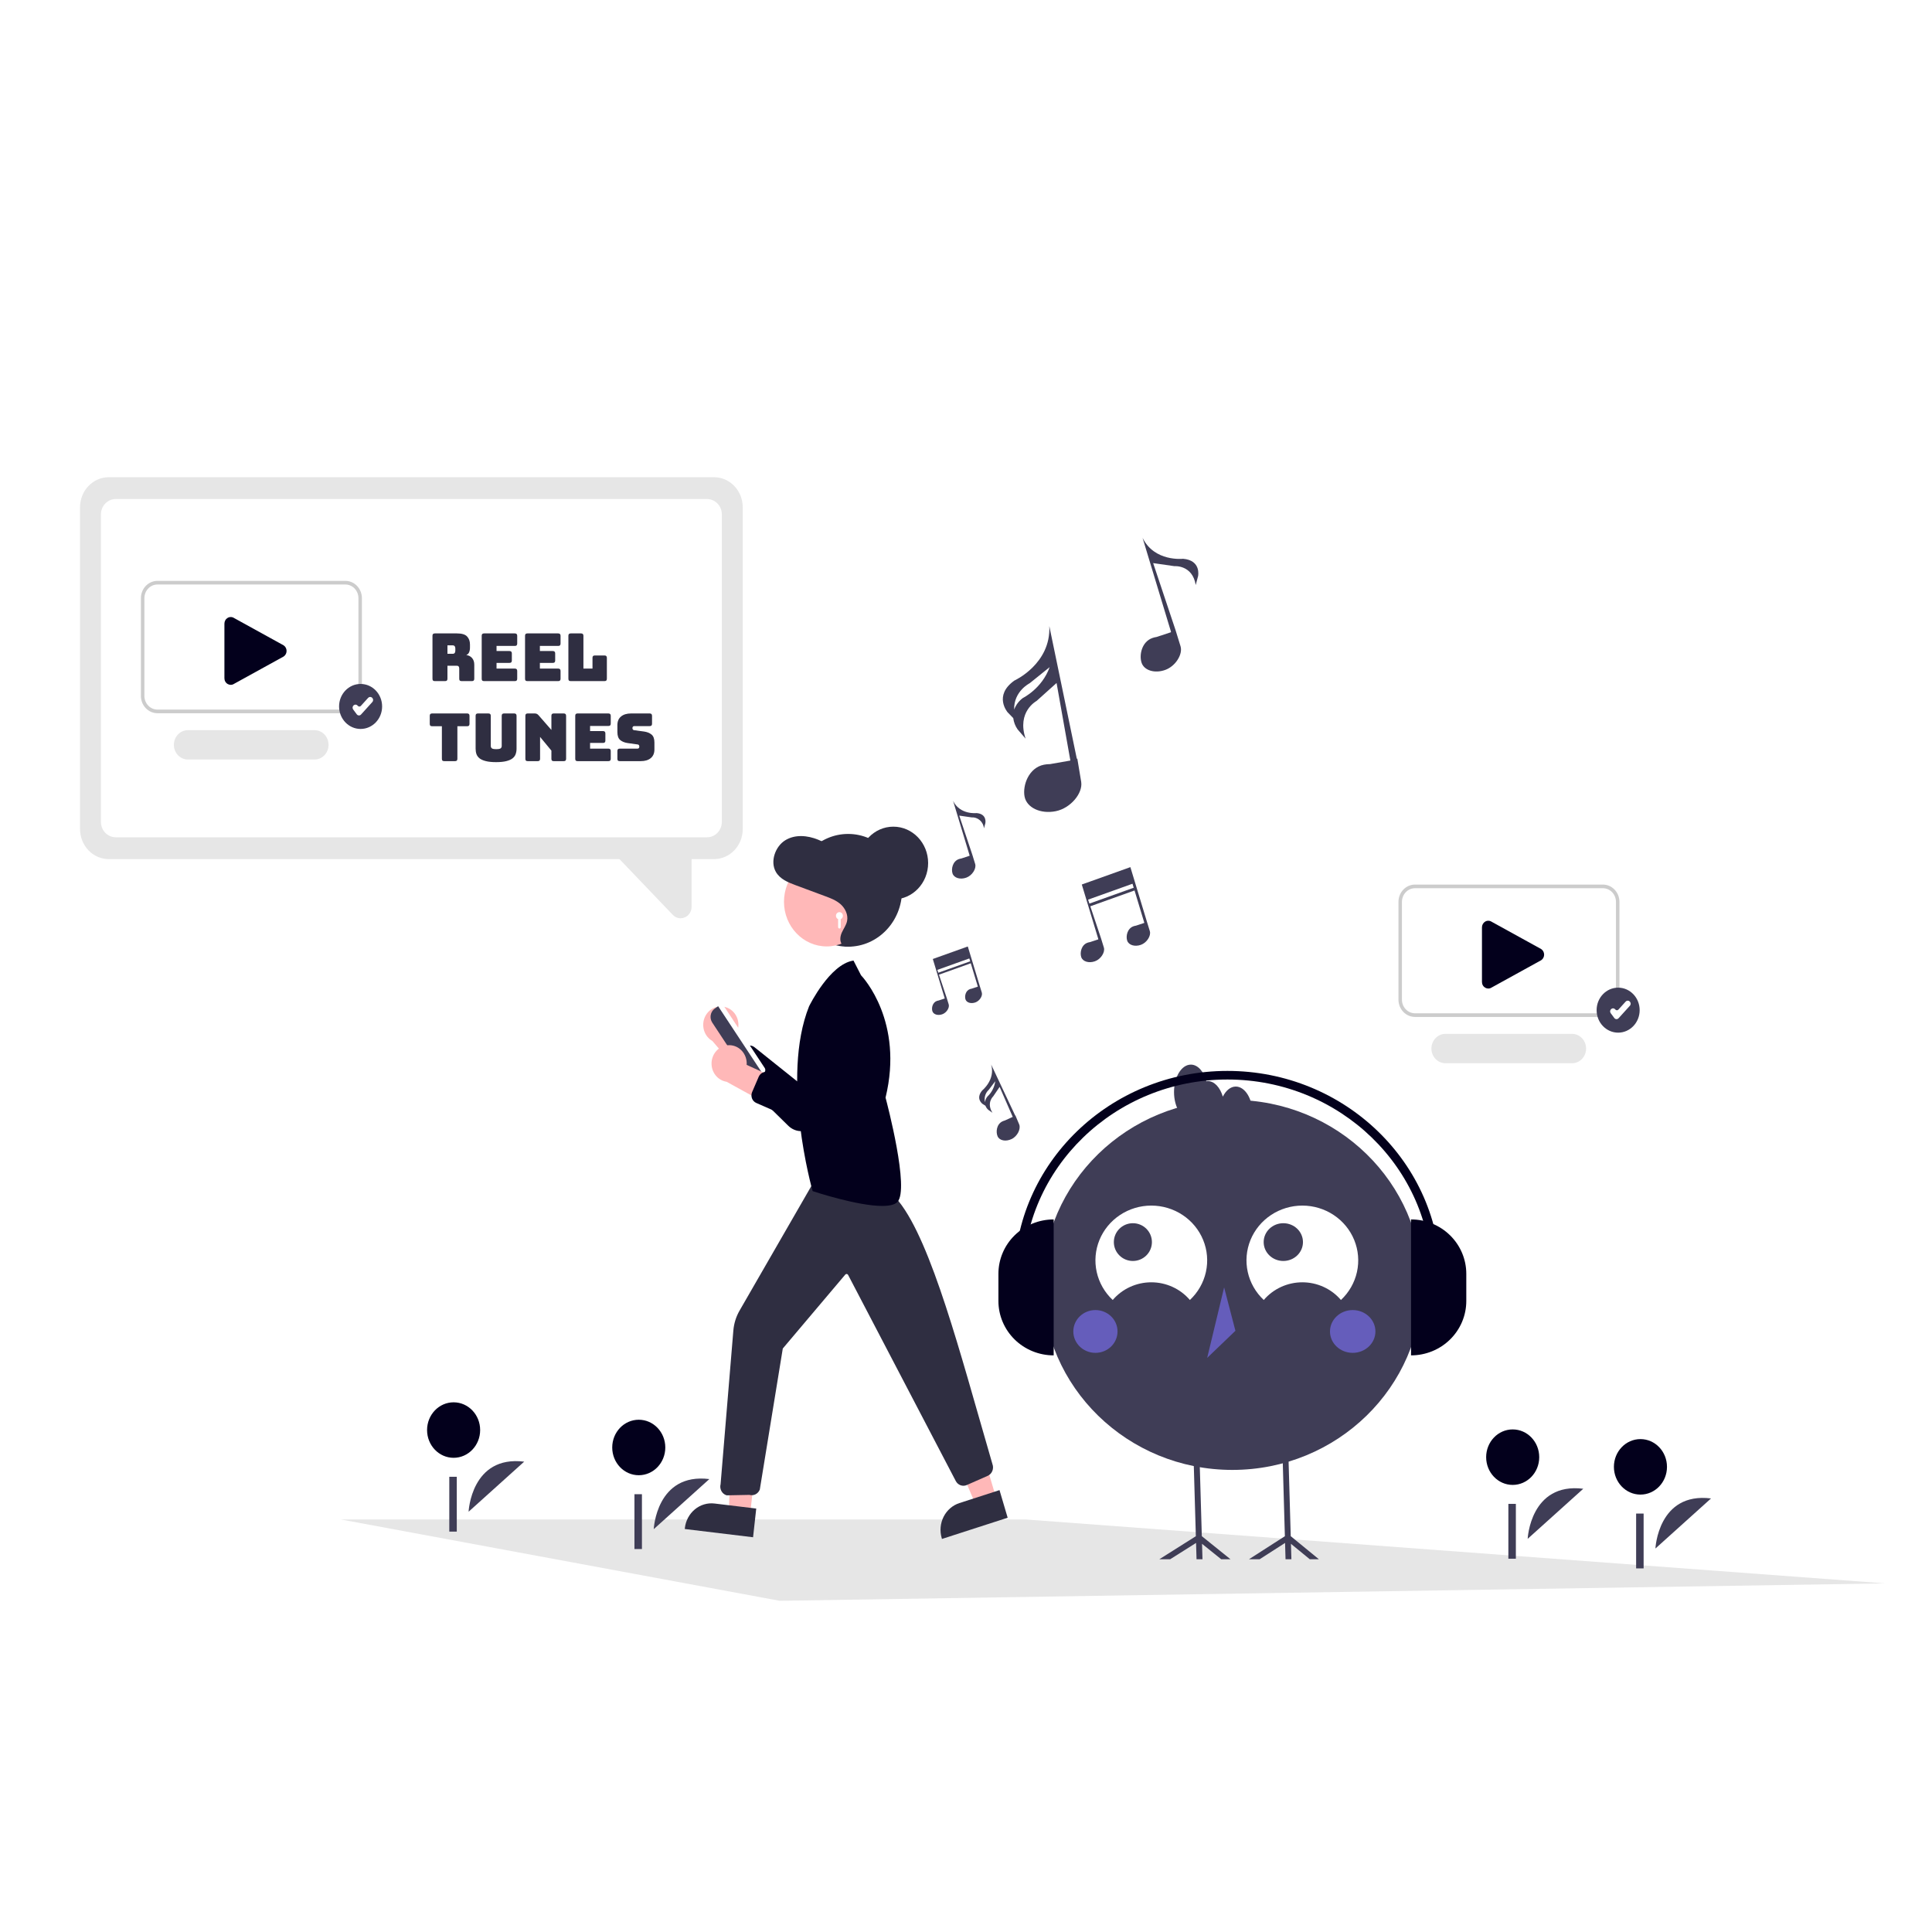 <svg width="700" height="700" viewBox="0 0 700 700" fill="none" xmlns="http://www.w3.org/2000/svg">
<g clip-path="url(#clip0_1_2)">
<path d="M700 0H0V700H700V0Z" fill="white"/>
<path d="M580.77 367.795H512.676C511.255 367.793 509.894 367.202 508.89 366.152C507.885 365.102 507.321 363.679 507.319 362.194V326.758C507.32 325.273 507.885 323.849 508.89 322.799C509.894 321.749 511.255 321.158 512.676 321.157H580.77C582.19 321.158 583.551 321.749 584.556 322.799C585.56 323.849 586.125 325.273 586.126 326.758V362.194C586.125 363.679 585.56 365.102 584.556 366.152C583.551 367.202 582.19 367.793 580.77 367.795Z" fill="white"/>
<path d="M580.77 368.454H512.676C511.088 368.452 509.567 367.792 508.444 366.618C507.322 365.445 506.691 363.854 506.689 362.194V326.758C506.691 325.098 507.322 323.507 508.444 322.333C509.567 321.16 511.088 320.5 512.676 320.498H580.77C582.357 320.5 583.879 321.16 585.001 322.333C586.123 323.507 586.755 325.098 586.757 326.758V362.194C586.755 363.854 586.123 365.445 585.001 366.618C583.879 367.792 582.357 368.452 580.77 368.454ZM512.676 321.816C511.422 321.817 510.221 322.338 509.335 323.265C508.449 324.191 507.95 325.447 507.949 326.758V362.194C507.95 363.504 508.449 364.76 509.335 365.687C510.221 366.613 511.422 367.134 512.676 367.136H580.77C582.023 367.134 583.224 366.613 584.11 365.687C584.996 364.76 585.495 363.504 585.496 362.194V326.758C585.495 325.447 584.996 324.191 584.11 323.265C583.224 322.338 582.023 321.817 580.77 321.816H512.676Z" fill="#CCCCCC"/>
<path d="M569.583 385.23H523.712C522.363 385.228 521.07 384.667 520.117 383.669C519.163 382.671 518.628 381.319 518.628 379.908C518.628 378.498 519.163 377.146 520.117 376.148C521.07 375.15 522.363 374.589 523.712 374.587H569.583C570.933 374.587 572.227 375.148 573.181 376.146C574.136 377.144 574.672 378.497 574.672 379.908C574.672 381.32 574.136 382.673 573.181 383.671C572.227 384.669 570.933 385.23 569.583 385.23Z" fill="#E6E6E6"/>
<path d="M539.235 358.17C538.848 358.169 538.468 358.065 538.13 357.869C537.769 357.665 537.467 357.362 537.258 356.992C537.049 356.623 536.94 356.2 536.943 355.771V335.994C536.943 335.565 537.053 335.145 537.262 334.775C537.471 334.406 537.771 334.103 538.13 333.896C538.489 333.69 538.895 333.588 539.305 333.602C539.715 333.615 540.114 333.744 540.46 333.974L558.403 343.862C558.728 344.078 558.996 344.377 559.182 344.73C559.367 345.083 559.465 345.48 559.465 345.883C559.465 346.286 559.367 346.682 559.182 347.035C558.996 347.389 558.728 347.687 558.403 347.903L540.46 357.792C540.095 358.037 539.669 358.169 539.235 358.17Z" fill="#03001C"/>
<path d="M586.283 374.15C590.589 374.15 594.08 370.5 594.08 365.998C594.08 361.496 590.589 357.846 586.283 357.846C581.976 357.846 578.486 361.496 578.486 365.998C578.486 370.5 581.976 374.15 586.283 374.15Z" fill="#3F3D56"/>
<path d="M585.699 369.256C585.682 369.256 585.666 369.256 585.649 369.255C585.502 369.247 585.359 369.207 585.228 369.136C585.098 369.065 584.983 368.966 584.893 368.844L583.59 367.093C583.508 366.982 583.447 366.856 583.412 366.721C583.376 366.585 583.366 366.444 583.383 366.305C583.4 366.166 583.442 366.032 583.508 365.91C583.575 365.789 583.663 365.682 583.769 365.596L583.816 365.558C583.922 365.471 584.043 365.408 584.172 365.371C584.301 365.334 584.436 365.323 584.569 365.341C584.702 365.358 584.83 365.403 584.947 365.472C585.063 365.541 585.166 365.634 585.248 365.745C585.314 365.833 585.397 365.905 585.492 365.957C585.587 366.009 585.692 366.038 585.799 366.044C585.906 366.049 586.012 366.03 586.112 365.989C586.211 365.947 586.301 365.883 586.375 365.802L589.02 362.882C589.206 362.677 589.463 362.557 589.733 362.549C590.004 362.542 590.266 362.646 590.463 362.841L590.506 362.884C590.603 362.98 590.681 363.096 590.736 363.224C590.791 363.351 590.821 363.489 590.824 363.629C590.828 363.769 590.805 363.909 590.757 364.04C590.709 364.17 590.637 364.29 590.545 364.392L586.439 368.923C586.344 369.028 586.229 369.112 586.102 369.169C585.975 369.227 585.837 369.256 585.699 369.256Z" fill="white"/>
<path d="M683 573.687L282.505 580L123.529 550.54H371.711L683 573.687Z" fill="#E6E6E6"/>
<path d="M236.864 554.041C236.864 554.041 237.801 533.51 257.012 535.897L236.864 554.041Z" fill="#3F3D56"/>
<path d="M231.436 534.503C236.746 534.503 241.051 530.002 241.051 524.45C241.051 518.898 236.746 514.397 231.436 514.397C226.126 514.397 221.821 518.898 221.821 524.45C221.821 530.002 226.126 534.503 231.436 534.503Z" fill="#03001C"/>
<path d="M232.586 541.379H229.871V561.244H232.586V541.379Z" fill="#3F3D56"/>
<path d="M553.504 557.548C553.504 557.548 554.441 537.017 573.652 539.404L553.504 557.548Z" fill="#3F3D56"/>
<path d="M548.076 538.011C553.386 538.011 557.691 533.51 557.691 527.957C557.691 522.405 553.386 517.904 548.076 517.904C542.766 517.904 538.461 522.405 538.461 527.957C538.461 533.51 542.766 538.011 548.076 538.011Z" fill="#03001C"/>
<path d="M549.225 544.886H546.511V564.751H549.225V544.886Z" fill="#3F3D56"/>
<path d="M599.792 561.055C599.792 561.055 600.73 540.524 619.941 542.911L599.792 561.055Z" fill="#3F3D56"/>
<path d="M594.364 541.518C599.675 541.518 603.979 537.017 603.979 531.464C603.979 525.912 599.675 521.411 594.364 521.411C589.054 521.411 584.749 525.912 584.749 531.464C584.749 537.017 589.054 541.518 594.364 541.518Z" fill="#03001C"/>
<path d="M595.514 548.393H592.8V568.258H595.514V548.393Z" fill="#3F3D56"/>
<path d="M169.779 547.728C169.779 547.728 170.717 527.197 189.928 529.584L169.779 547.728Z" fill="#3F3D56"/>
<path d="M164.351 528.191C169.661 528.191 173.966 523.69 173.966 518.137C173.966 512.585 169.661 508.084 164.351 508.084C159.041 508.084 154.736 512.585 154.736 518.137C154.736 523.69 159.041 528.191 164.351 528.191Z" fill="#03001C"/>
<path d="M165.501 535.066H162.787V554.931H165.501V535.066Z" fill="#3F3D56"/>
<path d="M446.505 532.577C484.471 532.577 515.249 502.563 515.249 465.539C515.249 428.514 484.471 398.5 446.505 398.5C408.539 398.5 377.762 428.514 377.762 465.539C377.762 502.563 408.539 532.577 446.505 532.577Z" fill="#3F3D56"/>
<path d="M403.16 471.011C404.869 469.005 407.007 467.391 409.423 466.283C411.838 465.176 414.472 464.602 417.139 464.602C419.805 464.602 422.44 465.176 424.855 466.283C427.271 467.391 429.409 469.005 431.118 471.011C434.043 468.273 436.065 464.74 436.923 460.865C437.781 456.991 437.435 452.953 435.931 449.273C434.427 445.593 431.833 442.439 428.484 440.217C425.134 437.995 421.183 436.808 417.139 436.808C413.095 436.808 409.143 437.995 405.794 440.217C402.445 442.439 399.851 445.593 398.346 449.273C396.842 452.953 396.497 456.991 397.355 460.865C398.213 464.74 400.234 468.273 403.16 471.011Z" fill="white"/>
<path d="M457.887 471.011C459.597 469.005 461.735 467.391 464.15 466.283C466.566 465.176 469.2 464.602 471.867 464.602C474.533 464.602 477.167 465.176 479.583 466.283C481.998 467.391 484.136 469.005 485.846 471.011C488.771 468.273 490.793 464.74 491.651 460.865C492.509 456.991 492.163 452.953 490.659 449.273C489.155 445.593 486.561 442.439 483.212 440.217C479.862 437.995 475.911 436.808 471.867 436.808C467.823 436.808 463.871 437.995 460.522 440.217C457.172 442.439 454.578 445.593 453.074 449.273C451.57 452.953 451.225 456.991 452.083 460.865C452.94 464.74 454.962 468.273 457.887 471.011Z" fill="white"/>
<path d="M410.465 456.874C414.274 456.874 417.361 453.811 417.361 450.033C417.361 446.255 414.274 443.192 410.465 443.192C406.656 443.192 403.568 446.255 403.568 450.033C403.568 453.811 406.656 456.874 410.465 456.874Z" fill="#3F3D56"/>
<path d="M464.97 456.874C468.902 456.874 472.089 453.811 472.089 450.033C472.089 446.255 468.902 443.192 464.97 443.192C461.038 443.192 457.851 446.255 457.851 450.033C457.851 453.811 461.038 456.874 464.97 456.874Z" fill="#3F3D56"/>
<path d="M396.894 490.165C401.317 490.165 404.903 486.694 404.903 482.412C404.903 478.13 401.317 474.659 396.894 474.659C392.471 474.659 388.885 478.13 388.885 482.412C388.885 486.694 392.471 490.165 396.894 490.165Z" fill="#655DBB"/>
<path d="M490.109 490.165C494.655 490.165 498.341 486.694 498.341 482.412C498.341 478.13 494.655 474.659 490.109 474.659C485.563 474.659 481.878 478.13 481.878 482.412C481.878 486.694 485.563 490.165 490.109 490.165Z" fill="#655DBB"/>
<path d="M443.524 466.451L437.384 491.989L447.617 482.167L443.524 466.451Z" fill="#655DBB"/>
<path d="M474.573 564.956L467.737 559.355L467.897 564.956H465.774L465.604 559.033L456.375 564.956H452.512L465.535 556.598L465.031 539.048L464.654 525.793L466.771 525.736L467.154 539.048L467.658 556.583L477.873 564.956H474.573Z" fill="#3F3D56"/>
<path d="M442.478 564.956L435.521 559.355L435.683 564.956H433.529L433.356 559.033L423.963 564.956H420.031L433.28 556.598L432.767 539.048L432.383 525.793L434.544 525.736L434.933 539.048L435.44 556.583L445.838 564.956H442.478Z" fill="#3F3D56"/>
<path d="M447.744 393.679C445.847 393.679 444.173 395.119 443.054 397.331C442.067 394.005 439.995 391.692 437.574 391.692C437.41 391.708 437.247 391.735 437.086 391.772C436.155 388.221 433.993 385.731 431.472 385.731C428.102 385.731 425.37 390.179 425.37 395.666C425.37 401.153 428.102 405.601 431.472 405.601C431.637 405.585 431.8 405.558 431.961 405.521C432.891 409.072 435.053 411.562 437.574 411.562C439.472 411.562 441.146 410.122 442.265 407.911C443.252 411.236 445.324 413.549 447.744 413.549C451.115 413.549 453.847 409.101 453.847 403.614C453.847 398.127 451.115 393.679 447.744 393.679Z" fill="#3F3D56"/>
<path d="M381.766 491.077C379.137 491.077 376.533 490.567 374.104 489.577C371.675 488.587 369.467 487.136 367.608 485.307C365.749 483.477 364.274 481.305 363.268 478.915C362.262 476.525 361.744 473.963 361.744 471.376V461.525C361.744 456.3 363.853 451.289 367.608 447.595C371.363 443.9 376.456 441.824 381.766 441.824V491.077Z" fill="#03001C"/>
<path d="M511.244 441.824C513.873 441.824 516.477 442.334 518.906 443.324C521.335 444.314 523.543 445.765 525.402 447.594C527.261 449.424 528.736 451.596 529.742 453.986C530.749 456.376 531.266 458.938 531.266 461.525V471.376C531.266 473.963 530.749 476.525 529.742 478.915C528.736 481.305 527.261 483.477 525.402 485.307C523.543 487.136 521.335 488.587 518.906 489.577C516.477 490.567 513.873 491.077 511.244 491.077V441.824Z" fill="#03001C"/>
<path d="M521.923 462.802H518.706C518.706 423.281 485.519 391.127 444.725 391.127C403.932 391.127 370.744 423.281 370.744 462.802H367.528C367.528 421.562 402.159 388.011 444.725 388.011C487.292 388.011 521.923 421.562 521.923 462.802Z" fill="#03001C"/>
<path d="M262.816 364.886C263.712 365.132 264.546 365.58 265.258 366.199C265.971 366.819 266.544 367.594 266.939 368.47C267.334 369.346 267.541 370.302 267.544 371.271C267.547 372.24 267.347 373.197 266.958 374.076L283.168 390.422L271.749 393.098L258.107 377.166C256.737 376.385 255.69 375.106 255.162 373.571C254.635 372.036 254.664 370.353 255.245 368.839C255.825 367.325 256.916 366.087 258.312 365.358C259.707 364.629 261.31 364.461 262.816 364.886Z" fill="#FFB8B8"/>
<path d="M285.611 407.883L265.614 388.268C265.338 387.997 265.117 387.671 264.963 387.31C264.809 386.948 264.726 386.558 264.719 386.162C264.712 385.767 264.781 385.373 264.921 385.006C265.061 384.638 265.271 384.304 265.537 384.022L269.62 379.698C270.105 379.186 270.753 378.875 271.441 378.825C272.129 378.775 272.811 378.989 273.36 379.426L290.118 392.817L300.573 366.305C300.986 365.259 301.599 364.312 302.375 363.524C303.152 362.735 304.074 362.122 305.086 361.721C306.098 361.32 307.178 361.141 308.259 361.194C309.34 361.247 310.4 361.531 311.371 362.029C312.903 362.804 314.153 364.078 314.934 365.659C315.715 367.24 315.984 369.043 315.701 370.797C313.804 382.857 302.31 398.799 295.628 407.229C294.715 408.377 293.484 409.202 292.105 409.589C290.726 409.976 289.266 409.906 287.926 409.39C287.066 409.054 286.279 408.542 285.611 407.883Z" fill="#03001C"/>
<path d="M274.39 388.855L259.667 366.527C259.478 366.24 259.406 365.885 259.466 365.541C259.527 365.198 259.715 364.893 259.99 364.695L260.581 364.268C260.717 364.17 260.871 364.101 261.033 364.065C261.195 364.028 261.362 364.026 261.525 364.057C261.687 364.088 261.843 364.153 261.982 364.247C262.12 364.341 262.24 364.463 262.334 364.605L277.057 386.933C277.151 387.075 277.217 387.236 277.252 387.405C277.286 387.574 277.289 387.749 277.259 387.919C277.229 388.089 277.167 388.252 277.077 388.397C276.987 388.542 276.871 388.668 276.735 388.766L276.143 389.192C275.868 389.39 275.529 389.466 275.2 389.403C274.871 389.34 274.58 389.143 274.39 388.855Z" fill="white"/>
<path d="M270.274 389.021L258.056 370.491C257.535 369.699 257.336 368.724 257.502 367.779C257.668 366.834 258.186 365.996 258.942 365.45L260.187 364.553L276.34 389.05L275.095 389.948C274.338 390.493 273.405 390.701 272.501 390.527C271.597 390.354 270.796 389.812 270.274 389.021Z" fill="#3F3D56"/>
<path d="M271.752 548.96L264.077 548.034L265.094 516.791L275.169 518.007L271.752 548.96Z" fill="#FFB8B8"/>
<path d="M272.851 556.975L248.103 553.989L248.139 553.662C248.285 552.339 248.679 551.059 249.298 549.896C249.917 548.732 250.749 547.708 251.747 546.88C252.744 546.053 253.888 545.439 255.113 545.074C256.337 544.709 257.618 544.6 258.883 544.752L273.999 546.576L272.851 556.975Z" fill="#2F2E41"/>
<path d="M361.002 543.027L353.62 545.411L341.312 516.774L352.207 513.256L361.002 543.027Z" fill="#FFB8B8"/>
<path d="M365.095 549.9L341.293 557.588L341.2 557.273C340.824 556.001 340.691 554.664 340.81 553.338C340.928 552.013 341.295 550.724 341.889 549.547C342.484 548.37 343.295 547.326 344.275 546.476C345.255 545.627 346.386 544.987 347.602 544.594L362.14 539.899L365.095 549.9Z" fill="#2F2E41"/>
<path d="M263.183 541.758C262.404 541.506 261.749 540.946 261.357 540.198C260.964 539.45 260.866 538.572 261.081 537.75L265.708 482.065C265.922 479.525 266.686 477.069 267.942 474.883L295.947 426.288L321.008 430.997L321.17 431.067C333.35 438.866 344.163 476.686 354.621 513.26C356.247 518.948 357.929 524.829 359.571 530.45C359.876 531.253 359.869 532.148 359.551 532.945C359.233 533.742 358.63 534.378 357.87 534.717L350.282 538.057C349.563 538.376 348.756 538.403 348.019 538.134C347.282 537.864 346.667 537.318 346.294 536.6L307.284 461.927C307.236 461.834 307.167 461.754 307.082 461.694C306.998 461.635 306.9 461.599 306.799 461.587C306.699 461.574 306.597 461.587 306.503 461.625C306.408 461.663 306.325 461.726 306.259 461.806L283.62 488.592L275.3 539.638L275.266 539.749C274.966 540.479 274.423 541.07 273.739 541.415C273.054 541.76 272.274 541.835 271.54 541.626L263.38 541.787L263.329 541.788L263.183 541.758Z" fill="#2F2E41"/>
<path d="M294.592 431.614L294.434 431.561L294.386 431.394C294.269 430.988 282.814 390.459 293.136 364.622L293.147 364.598C293.449 363.983 300.65 349.518 309.016 348.07L309.239 348.032L311.958 353.348C312.813 354.244 327.532 370.224 320.852 397.691C321.451 399.943 329.58 430.865 325.16 435.486C324.165 436.527 322.167 436.933 319.644 436.933C310.769 436.933 295.419 431.888 294.592 431.614Z" fill="#03001C"/>
<path d="M307.291 343.005C318.081 343.005 326.827 333.859 326.827 322.578C326.827 311.297 318.081 302.152 307.291 302.152C296.502 302.152 287.755 311.297 287.755 322.578C287.755 333.859 296.502 343.005 307.291 343.005Z" fill="#2F2E41"/>
<path d="M299.531 342.907C308.079 342.907 315.009 335.662 315.009 326.724C315.009 317.786 308.079 310.54 299.531 310.54C290.982 310.54 284.052 317.786 284.052 326.724C284.052 335.662 290.982 342.907 299.531 342.907Z" fill="#FFB8B8"/>
<path d="M309.491 342.444C308.079 342.968 306.347 343.429 305.236 342.343C304.151 341.283 304.349 339.345 304.988 337.917C305.627 336.488 306.618 335.217 306.922 333.663C307.358 331.435 306.231 329.12 304.624 327.668C303.016 326.215 300.993 325.453 299.017 324.718L288.182 320.691C285.5 319.694 282.61 318.523 281.109 315.9C278.938 312.104 280.923 306.678 284.485 304.464C288.047 302.249 292.547 302.661 296.39 304.219C298.516 305.08 300.538 306.267 302.736 306.873C307.074 308.07 312.007 306.997 315.82 309.554C319.139 311.781 320.678 316.323 320.566 320.574C320.454 324.825 318.957 328.873 317.379 332.76C316.439 335.073 315.436 337.412 313.845 339.252C312.254 341.091 309.955 342.378 307.658 342.04L309.491 342.444Z" fill="#2F2E41"/>
<path d="M323.676 325.873C330.637 325.873 336.28 319.973 336.28 312.694C336.28 305.416 330.637 299.516 323.676 299.516C316.715 299.516 311.073 305.416 311.073 312.694C311.073 319.973 316.715 325.873 323.676 325.873Z" fill="#2F2E41"/>
<path d="M302.88 331.803C302.88 331.564 302.942 331.329 303.059 331.124C303.177 330.919 303.346 330.751 303.548 330.639C303.749 330.526 303.977 330.473 304.205 330.485C304.434 330.498 304.655 330.575 304.844 330.708C305.034 330.842 305.186 331.027 305.282 331.244C305.379 331.46 305.418 331.701 305.394 331.938C305.37 332.176 305.285 332.403 305.147 332.594C305.01 332.785 304.825 332.934 304.613 333.023V335.921C304.613 336.052 304.563 336.178 304.475 336.271C304.386 336.363 304.266 336.416 304.14 336.416C304.015 336.416 303.895 336.363 303.806 336.271C303.718 336.178 303.668 336.052 303.668 335.921V333.023C303.435 332.925 303.236 332.756 303.096 332.539C302.955 332.322 302.88 332.065 302.88 331.803Z" fill="white"/>
<path d="M263.583 378.718C264.505 378.622 265.435 378.739 266.31 379.059C267.184 379.38 267.98 379.898 268.642 380.575C269.305 381.252 269.817 382.073 270.143 382.98C270.469 383.887 270.601 384.857 270.529 385.823L291.171 395.236L281.361 401.906L263.262 391.945C261.719 391.712 260.31 390.894 259.304 389.648C258.298 388.402 257.764 386.813 257.804 385.183C257.843 383.552 258.453 381.994 259.519 380.802C260.584 379.611 262.03 378.869 263.583 378.718Z" fill="#FFB8B8"/>
<path d="M299.282 410.712L274 399.615C273.651 399.461 273.335 399.237 273.07 398.954C272.806 398.671 272.598 398.335 272.459 397.967C272.321 397.599 272.254 397.205 272.263 396.81C272.272 396.414 272.357 396.024 272.512 395.663L274.898 390.122C275.182 389.465 275.685 388.938 276.314 388.641C276.942 388.343 277.652 388.294 278.312 388.504L298.483 394.948L299.445 366.288C299.483 365.158 299.743 364.047 300.207 363.025C300.672 362.003 301.332 361.092 302.148 360.347C302.963 359.603 303.915 359.041 304.946 358.697C305.977 358.353 307.064 358.233 308.141 358.346C309.835 358.514 311.432 359.252 312.69 360.449C313.949 361.647 314.802 363.239 315.122 364.986C317.364 376.981 311.906 396.112 308.452 406.449C307.979 407.858 307.101 409.079 305.937 409.944C304.773 410.81 303.381 411.277 301.953 411.281C301.036 411.279 300.127 411.086 299.282 410.712Z" fill="#03001C"/>
<path d="M258.707 311.273H39.398C36.641 311.27 33.998 310.123 32.049 308.085C30.1 306.047 29.003 303.283 29 300.401V183.772C29.003 180.89 30.1 178.126 32.049 176.088C33.998 174.05 36.641 172.904 39.398 172.9H258.707C261.463 172.904 264.106 174.05 266.056 176.088C268.005 178.126 269.102 180.89 269.105 183.772V300.401C269.102 303.283 268.005 306.047 266.056 308.085C264.106 310.123 261.463 311.27 258.707 311.273Z" fill="#E6E6E6"/>
<path d="M256.186 303.366H41.919C40.499 303.364 39.137 302.774 38.133 301.724C37.129 300.674 36.564 299.25 36.562 297.765V186.408C36.564 184.923 37.129 183.5 38.133 182.45C39.137 181.4 40.499 180.809 41.919 180.807H256.186C257.606 180.809 258.967 181.4 259.972 182.45C260.976 183.5 261.541 184.923 261.542 186.408V297.765C261.541 299.25 260.976 300.674 259.972 301.724C258.967 302.774 257.606 303.364 256.186 303.366Z" fill="white"/>
<path d="M243.777 331.481L219.679 306.285L250.574 307.102V328.537C250.582 329.363 250.352 330.171 249.913 330.858C249.475 331.544 248.848 332.076 248.116 332.383C247.625 332.598 247.099 332.71 246.567 332.711C246.047 332.709 245.533 332.6 245.054 332.388C244.575 332.177 244.141 331.869 243.777 331.481Z" fill="#E6E6E6"/>
<path d="M355.731 359.648H355.733L354.968 357.172L351.79 346.686L350.651 342.928L349.966 343.173L337.977 347.463L342.279 361.677L342.276 361.774L340.115 362.487C339.891 362.521 339.671 362.575 339.457 362.651C337.864 363.221 337.441 365.209 337.826 366.386C338.212 367.564 339.815 368.057 341.408 367.487C342.979 366.924 344.082 365.118 343.742 363.938H343.744L342.98 361.462L340.2 353.142L351.734 349.015L351.502 348.307L339.964 352.436L339.62 351.407L351.203 347.262L351.242 347.39L354.268 357.387L354.265 357.484L352.104 358.197C351.88 358.231 351.66 358.285 351.445 358.361C349.853 358.931 349.429 360.919 349.815 362.096C350.2 363.274 351.804 363.766 353.396 363.196C354.967 362.634 356.071 360.827 355.731 359.648Z" fill="#3F3D56"/>
<path d="M359.123 385.714C360.705 391.212 355.896 395.062 355.896 395.062C353.309 398.095 356.016 399.988 356.016 399.988L357.047 400.627C357.267 401.208 357.625 401.722 358.086 402.121L359.581 403.173C357.3 399.539 359.871 397.211 359.871 397.211L362.185 393.801L366.932 404.677L364.073 405.978C363.768 406.058 363.471 406.167 363.186 406.303C361.065 407.333 360.756 410.143 361.452 411.711C362.148 413.279 364.432 413.716 366.552 412.687C368.644 411.672 369.917 409.009 369.284 407.431L369.287 407.43L367.887 404.127L367.818 404.167L359.123 385.714ZM358.242 394.865L360.603 391.746C360.315 393.888 359.308 395.853 357.764 397.292C357.28 397.869 356.972 398.584 356.88 399.345C356.69 398.54 356.717 397.695 356.957 396.904C357.197 396.114 357.642 395.408 358.242 394.865Z" fill="#3F3D56"/>
<path d="M353.332 313.067L353.335 313.066L352.273 309.628L347.556 295.51L352.017 296.152C353.112 296.079 354.191 296.452 355.029 297.193C355.867 297.933 356.399 298.983 356.513 300.124L357.015 298.24C357.015 298.24 357.716 294.915 353.841 294.597C353.841 294.597 347.822 295.297 345.325 290.184L351.3 309.926L351.296 310.061L348.295 311.052C347.984 311.098 347.678 311.174 347.38 311.279C345.168 312.07 344.58 314.831 345.115 316.467C345.651 318.102 347.878 318.787 350.09 317.995C352.272 317.214 353.804 314.705 353.332 313.067Z" fill="#3F3D56"/>
<path d="M397.927 340.354L394.925 341.344C394.614 341.39 394.308 341.466 394.011 341.571C391.799 342.363 391.21 345.124 391.746 346.759C392.281 348.395 394.508 349.079 396.721 348.287C398.902 347.507 400.435 344.997 399.962 343.359H399.965L398.904 339.92L395.042 328.364L411.062 322.632L410.74 321.649L394.715 327.383L394.237 325.954L410.325 320.197L410.379 320.376L414.581 334.26L414.578 334.395L411.576 335.386C411.265 335.432 410.959 335.508 410.662 335.613C408.449 336.404 407.861 339.165 408.397 340.801C408.932 342.436 411.159 343.121 413.371 342.329C415.553 341.548 417.086 339.039 416.613 337.401L416.616 337.4L415.555 333.962L411.279 319.856L411.14 319.398L409.558 314.177L391.956 320.476L397.931 340.219L397.927 340.354Z" fill="#3F3D56"/>
<path d="M427.752 234.247L427.757 234.246L425.93 228.327L417.809 204.023L425.49 205.129C425.49 205.129 432.057 204.562 433.229 211.967L434.093 208.724C434.093 208.724 435.3 202.999 428.629 202.453C428.629 202.453 418.267 203.658 413.969 194.856L424.255 228.841L424.248 229.073L419.081 230.778C418.546 230.858 418.019 230.989 417.507 231.169C413.699 232.532 412.686 237.285 413.608 240.1C414.529 242.916 418.364 244.094 422.172 242.731C425.928 241.387 428.565 237.067 427.752 234.247Z" fill="#3F3D56"/>
<path d="M380.189 226.848C380.817 240.559 367.531 246.581 367.531 246.581C359.851 252.053 365.084 258.082 365.084 258.082L367.122 260.187C367.311 261.67 367.856 263.078 368.706 264.282L371.592 267.627C368.311 257.818 375.564 253.972 375.564 253.972L382.817 247.46L387.813 275.561L380.461 276.85C379.71 276.852 378.961 276.925 378.224 277.07C372.734 278.174 370.463 284.507 371.21 288.565C371.957 292.624 377.013 295.019 382.502 293.914C387.917 292.825 392.343 287.416 391.746 283.374L391.753 283.373L390.334 274.864L390.152 274.915L380.189 226.848ZM373.082 247.543L380.31 241.717C377.523 249.508 370.63 252.886 370.63 252.886C369.188 253.93 368.078 255.403 367.444 257.113C367.264 250.416 373.082 247.543 373.082 247.543Z" fill="#3F3D56"/>
<g filter="url(#filter0_ddd_1_2)">
<path d="M162.119 221.816V224.888H163.919C164.335 224.888 164.615 224.784 164.759 224.576C164.903 224.352 164.975 224.08 164.975 223.76V222.944C164.975 222.624 164.903 222.36 164.759 222.152C164.615 221.928 164.335 221.816 163.919 221.816H162.119ZM161.255 234.776H157.559C157.255 234.776 157.031 234.712 156.887 234.584C156.759 234.44 156.695 234.216 156.695 233.912V218.36C156.695 218.056 156.759 217.84 156.887 217.712C157.031 217.568 157.255 217.496 157.559 217.496H165.551C167.343 217.496 168.575 217.872 169.247 218.624C169.935 219.36 170.279 220.32 170.279 221.504V222.608C170.279 223.28 170.175 223.856 169.967 224.336C169.775 224.8 169.431 225.136 168.935 225.344C169.799 225.44 170.495 225.792 171.023 226.4C171.567 227.008 171.839 227.816 171.839 228.824V233.912C171.839 234.216 171.767 234.44 171.623 234.584C171.495 234.712 171.279 234.776 170.975 234.776H167.255C166.951 234.776 166.727 234.712 166.583 234.584C166.455 234.44 166.391 234.216 166.391 233.912V230.24C166.391 229.888 166.319 229.632 166.175 229.472C166.047 229.296 165.815 229.208 165.479 229.208H162.119V233.912C162.119 234.216 162.047 234.44 161.903 234.584C161.775 234.712 161.559 234.776 161.255 234.776ZM186.531 234.776H175.395C175.091 234.776 174.867 234.712 174.723 234.584C174.595 234.44 174.531 234.216 174.531 233.912V218.36C174.531 218.056 174.595 217.84 174.723 217.712C174.867 217.568 175.091 217.496 175.395 217.496H186.531C186.835 217.496 187.051 217.568 187.179 217.712C187.323 217.84 187.395 218.056 187.395 218.36V221.168C187.395 221.472 187.323 221.696 187.179 221.84C187.051 221.968 186.835 222.032 186.531 222.032H179.907V223.88H184.587C184.891 223.88 185.107 223.952 185.235 224.096C185.379 224.224 185.451 224.44 185.451 224.744V227.312C185.451 227.616 185.379 227.84 185.235 227.984C185.107 228.112 184.891 228.176 184.587 228.176H179.907V230.24H186.531C186.835 230.24 187.051 230.312 187.179 230.456C187.323 230.584 187.395 230.8 187.395 231.104V233.912C187.395 234.216 187.323 234.44 187.179 234.584C187.051 234.712 186.835 234.776 186.531 234.776ZM202.234 234.776H191.098C190.794 234.776 190.57 234.712 190.426 234.584C190.298 234.44 190.234 234.216 190.234 233.912V218.36C190.234 218.056 190.298 217.84 190.426 217.712C190.57 217.568 190.794 217.496 191.098 217.496H202.234C202.538 217.496 202.754 217.568 202.882 217.712C203.026 217.84 203.098 218.056 203.098 218.36V221.168C203.098 221.472 203.026 221.696 202.882 221.84C202.754 221.968 202.538 222.032 202.234 222.032H195.61V223.88H200.29C200.594 223.88 200.81 223.952 200.938 224.096C201.082 224.224 201.154 224.44 201.154 224.744V227.312C201.154 227.616 201.082 227.84 200.938 227.984C200.81 228.112 200.594 228.176 200.29 228.176H195.61V230.24H202.234C202.538 230.24 202.754 230.312 202.882 230.456C203.026 230.584 203.098 230.8 203.098 231.104V233.912C203.098 234.216 203.026 234.44 202.882 234.584C202.754 234.712 202.538 234.776 202.234 234.776ZM219.017 234.776H206.801C206.497 234.776 206.273 234.712 206.129 234.584C206.001 234.44 205.937 234.216 205.937 233.912V218.36C205.937 218.056 206.001 217.84 206.129 217.712C206.273 217.568 206.497 217.496 206.801 217.496H210.521C210.825 217.496 211.041 217.568 211.169 217.712C211.313 217.84 211.385 218.056 211.385 218.36V230.24H214.673V226.352C214.673 226.048 214.737 225.832 214.865 225.704C215.009 225.56 215.233 225.488 215.537 225.488H219.017C219.321 225.488 219.537 225.56 219.665 225.704C219.809 225.832 219.881 226.048 219.881 226.352V233.912C219.881 234.216 219.809 234.44 219.665 234.584C219.537 234.712 219.321 234.776 219.017 234.776ZM164.855 263.776H160.967C160.663 263.776 160.439 263.712 160.295 263.584C160.167 263.44 160.103 263.216 160.103 262.912V251.128H156.575C156.271 251.128 156.047 251.064 155.903 250.936C155.775 250.792 155.711 250.568 155.711 250.264V247.36C155.711 247.056 155.775 246.84 155.903 246.712C156.047 246.568 156.271 246.496 156.575 246.496H169.247C169.551 246.496 169.767 246.568 169.895 246.712C170.039 246.84 170.111 247.056 170.111 247.36V250.264C170.111 250.568 170.039 250.792 169.895 250.936C169.767 251.064 169.551 251.128 169.247 251.128H165.719V262.912C165.719 263.216 165.647 263.44 165.503 263.584C165.375 263.712 165.159 263.776 164.855 263.776ZM187.157 259.24C187.157 259.976 187.045 260.648 186.821 261.256C186.613 261.848 186.229 262.36 185.669 262.792C185.125 263.208 184.373 263.536 183.413 263.776C182.453 264.016 181.229 264.136 179.741 264.136C178.253 264.136 177.029 264.016 176.069 263.776C175.109 263.536 174.349 263.208 173.789 262.792C173.245 262.36 172.861 261.848 172.637 261.256C172.429 260.648 172.325 259.976 172.325 259.24V247.36C172.325 247.056 172.389 246.84 172.517 246.712C172.661 246.568 172.885 246.496 173.189 246.496H176.957C177.261 246.496 177.477 246.568 177.605 246.712C177.749 246.84 177.821 247.056 177.821 247.36V258.304C177.821 258.624 177.941 258.896 178.181 259.12C178.421 259.328 178.957 259.432 179.789 259.432C180.637 259.432 181.181 259.328 181.421 259.12C181.661 258.896 181.781 258.624 181.781 258.304V247.36C181.781 247.056 181.845 246.84 181.973 246.712C182.117 246.568 182.341 246.496 182.645 246.496H186.293C186.597 246.496 186.813 246.568 186.941 246.712C187.085 246.84 187.157 247.056 187.157 247.36V259.24ZM194.815 263.776H191.215C190.911 263.776 190.687 263.712 190.543 263.584C190.415 263.44 190.351 263.216 190.351 262.912V247.36C190.351 247.056 190.415 246.84 190.543 246.712C190.687 246.568 190.911 246.496 191.215 246.496H193.711C194.015 246.496 194.271 246.544 194.479 246.64C194.703 246.736 194.919 246.904 195.127 247.144L199.783 252.472V247.36C199.783 247.056 199.847 246.84 199.975 246.712C200.119 246.568 200.343 246.496 200.647 246.496H204.247C204.551 246.496 204.767 246.568 204.895 246.712C205.039 246.84 205.111 247.056 205.111 247.36V262.912C205.111 263.216 205.039 263.44 204.895 263.584C204.767 263.712 204.551 263.776 204.247 263.776H200.647C200.343 263.776 200.119 263.712 199.975 263.584C199.847 263.44 199.783 263.216 199.783 262.912V259.96L195.679 254.992V262.912C195.679 263.216 195.607 263.44 195.463 263.584C195.335 263.712 195.119 263.776 194.815 263.776ZM220.422 263.776H209.286C208.982 263.776 208.758 263.712 208.614 263.584C208.486 263.44 208.422 263.216 208.422 262.912V247.36C208.422 247.056 208.486 246.84 208.614 246.712C208.758 246.568 208.982 246.496 209.286 246.496H220.422C220.726 246.496 220.942 246.568 221.07 246.712C221.214 246.84 221.286 247.056 221.286 247.36V250.168C221.286 250.472 221.214 250.696 221.07 250.84C220.942 250.968 220.726 251.032 220.422 251.032H213.798V252.88H218.478C218.782 252.88 218.998 252.952 219.126 253.096C219.27 253.224 219.342 253.44 219.342 253.744V256.312C219.342 256.616 219.27 256.84 219.126 256.984C218.998 257.112 218.782 257.176 218.478 257.176H213.798V259.24H220.422C220.726 259.24 220.942 259.312 221.07 259.456C221.214 259.584 221.286 259.8 221.286 260.104V262.912C221.286 263.216 221.214 263.44 221.07 263.584C220.942 263.712 220.726 263.776 220.422 263.776ZM232.141 263.776H224.557C224.253 263.776 224.029 263.712 223.885 263.584C223.757 263.44 223.693 263.216 223.693 262.912V260.104C223.693 259.8 223.757 259.584 223.885 259.456C224.029 259.312 224.253 259.24 224.557 259.24H231.013C231.221 259.24 231.373 259.176 231.469 259.048C231.581 258.904 231.637 258.736 231.637 258.544C231.637 258.272 231.581 258.072 231.469 257.944C231.373 257.816 231.221 257.744 231.013 257.728L227.413 257.224C226.293 257.064 225.389 256.696 224.701 256.12C224.029 255.544 223.693 254.584 223.693 253.24V250.72C223.693 249.36 224.133 248.32 225.013 247.6C225.893 246.864 227.109 246.496 228.661 246.496H235.381C235.685 246.496 235.901 246.568 236.029 246.712C236.173 246.84 236.245 247.056 236.245 247.36V250.216C236.245 250.52 236.173 250.744 236.029 250.888C235.901 251.016 235.685 251.08 235.381 251.08H229.789C229.581 251.08 229.421 251.152 229.309 251.296C229.197 251.424 229.141 251.592 229.141 251.8C229.141 252.008 229.197 252.184 229.309 252.328C229.421 252.472 229.581 252.552 229.789 252.568L233.365 253.048C234.485 253.208 235.389 253.576 236.077 254.152C236.765 254.728 237.109 255.688 237.109 257.032V259.552C237.109 260.912 236.661 261.96 235.765 262.696C234.885 263.416 233.677 263.776 232.141 263.776Z" fill="#2F2E41"/>
</g>
<path d="M125.138 257.755H57.044C55.624 257.754 54.262 257.163 53.258 256.113C52.254 255.063 51.689 253.64 51.687 252.155V216.718C51.689 215.233 52.254 213.81 53.258 212.76C54.262 211.71 55.624 211.119 57.044 211.117H125.138C126.558 211.119 127.92 211.71 128.924 212.76C129.928 213.81 130.493 215.233 130.495 216.718V252.155C130.493 253.64 129.928 255.063 128.924 256.113C127.92 257.163 126.558 257.754 125.138 257.755Z" fill="white"/>
<path d="M125.138 258.414H57.044C55.456 258.413 53.935 257.753 52.812 256.579C51.69 255.405 51.059 253.814 51.057 252.155V216.718C51.059 215.059 51.69 213.468 52.812 212.294C53.935 211.121 55.456 210.461 57.044 210.459H125.138C126.725 210.461 128.247 211.121 129.369 212.294C130.492 213.468 131.123 215.059 131.125 216.718V252.155C131.123 253.814 130.492 255.405 129.369 256.579C128.247 257.753 126.725 258.413 125.138 258.414ZM57.044 211.776C55.791 211.778 54.589 212.299 53.703 213.225C52.817 214.152 52.319 215.408 52.317 216.718V252.155C52.319 253.465 52.817 254.721 53.703 255.648C54.589 256.574 55.791 257.095 57.044 257.097H125.138C126.391 257.095 127.592 256.574 128.478 255.648C129.365 254.721 129.863 253.465 129.864 252.155V216.718C129.863 215.408 129.365 214.152 128.478 213.225C127.592 212.299 126.391 211.778 125.138 211.776H57.044Z" fill="#CCCCCC"/>
<path d="M113.951 275.19H68.08C66.731 275.189 65.438 274.628 64.485 273.63C63.532 272.632 62.996 271.279 62.996 269.869C62.996 268.459 63.532 267.106 64.485 266.109C65.438 265.111 66.731 264.55 68.08 264.548H113.951C115.301 264.548 116.595 265.109 117.549 266.107C118.504 267.104 119.04 268.458 119.04 269.869C119.04 271.281 118.504 272.634 117.549 273.632C116.595 274.63 115.301 275.19 113.951 275.19Z" fill="#E6E6E6"/>
<path d="M83.603 248.131C83.216 248.13 82.836 248.026 82.498 247.83C82.137 247.626 81.835 247.323 81.626 246.953C81.417 246.584 81.308 246.161 81.311 245.732V225.955C81.311 225.526 81.421 225.105 81.63 224.736C81.839 224.367 82.139 224.064 82.498 223.857C82.858 223.651 83.264 223.549 83.674 223.562C84.083 223.576 84.482 223.704 84.829 223.934L102.771 233.823C103.096 234.039 103.364 234.337 103.55 234.691C103.735 235.044 103.833 235.44 103.833 235.843C103.833 236.246 103.735 236.643 103.55 236.996C103.364 237.35 103.096 237.648 102.771 237.864L84.829 247.752C84.463 247.998 84.038 248.129 83.603 248.131Z" fill="#03001C"/>
<path d="M130.651 264.111C134.957 264.111 138.448 260.461 138.448 255.959C138.448 251.456 134.957 247.806 130.651 247.806C126.345 247.806 122.854 251.456 122.854 255.959C122.854 260.461 126.345 264.111 130.651 264.111Z" fill="#3F3D56"/>
<path d="M130.067 259.217C130.05 259.217 130.034 259.216 130.017 259.215C129.87 259.208 129.727 259.167 129.596 259.097C129.466 259.026 129.352 258.926 129.261 258.805L127.958 257.053C127.876 256.943 127.815 256.816 127.78 256.681C127.744 256.546 127.735 256.405 127.751 256.266C127.768 256.127 127.81 255.993 127.877 255.871C127.943 255.749 128.031 255.642 128.137 255.556L128.184 255.518C128.29 255.432 128.411 255.369 128.54 255.331C128.669 255.294 128.804 255.284 128.937 255.301C129.07 255.319 129.198 255.363 129.315 255.433C129.431 255.502 129.534 255.595 129.616 255.705C129.682 255.794 129.765 255.866 129.86 255.918C129.955 255.969 130.06 255.999 130.167 256.004C130.274 256.01 130.381 255.991 130.48 255.949C130.579 255.908 130.669 255.844 130.743 255.763L133.388 252.842C133.575 252.637 133.831 252.518 134.101 252.51C134.372 252.502 134.634 252.607 134.831 252.801L134.874 252.845C134.971 252.941 135.05 253.056 135.104 253.184C135.159 253.312 135.189 253.45 135.192 253.59C135.196 253.73 135.173 253.87 135.125 254C135.077 254.131 135.005 254.251 134.913 254.353L130.807 258.884C130.712 258.989 130.597 259.073 130.47 259.13C130.343 259.187 130.206 259.217 130.067 259.217Z" fill="white"/>
</g>
<defs>
<filter id="filter0_ddd_1_2" x="151.711" y="217.496" width="89.398" height="54.64" filterUnits="userSpaceOnUse" color-interpolation-filters="sRGB">
<feFlood flood-opacity="0" result="BackgroundImageFix"/>
<feColorMatrix in="SourceAlpha" type="matrix" values="0 0 0 0 0 0 0 0 0 0 0 0 0 0 0 0 0 0 127 0" result="hardAlpha"/>
<feOffset dy="4"/>
<feGaussianBlur stdDeviation="2"/>
<feComposite in2="hardAlpha" operator="out"/>
<feColorMatrix type="matrix" values="0 0 0 0 0 0 0 0 0 0 0 0 0 0 0 0 0 0 0.25 0"/>
<feBlend mode="normal" in2="BackgroundImageFix" result="effect1_dropShadow_1_2"/>
<feColorMatrix in="SourceAlpha" type="matrix" values="0 0 0 0 0 0 0 0 0 0 0 0 0 0 0 0 0 0 127 0" result="hardAlpha"/>
<feOffset dy="4"/>
<feGaussianBlur stdDeviation="2"/>
<feComposite in2="hardAlpha" operator="out"/>
<feColorMatrix type="matrix" values="0 0 0 0 0 0 0 0 0 0 0 0 0 0 0 0 0 0 0.25 0"/>
<feBlend mode="normal" in2="effect1_dropShadow_1_2" result="effect2_dropShadow_1_2"/>
<feColorMatrix in="SourceAlpha" type="matrix" values="0 0 0 0 0 0 0 0 0 0 0 0 0 0 0 0 0 0 127 0" result="hardAlpha"/>
<feOffset dy="4"/>
<feGaussianBlur stdDeviation="2"/>
<feComposite in2="hardAlpha" operator="out"/>
<feColorMatrix type="matrix" values="0 0 0 0 0 0 0 0 0 0 0 0 0 0 0 0 0 0 0.25 0"/>
<feBlend mode="normal" in2="effect2_dropShadow_1_2" result="effect3_dropShadow_1_2"/>
<feBlend mode="normal" in="SourceGraphic" in2="effect3_dropShadow_1_2" result="shape"/>
</filter>
<clipPath id="clip0_1_2">
<rect width="700" height="700" fill="white"/>
</clipPath>
</defs>
</svg>
